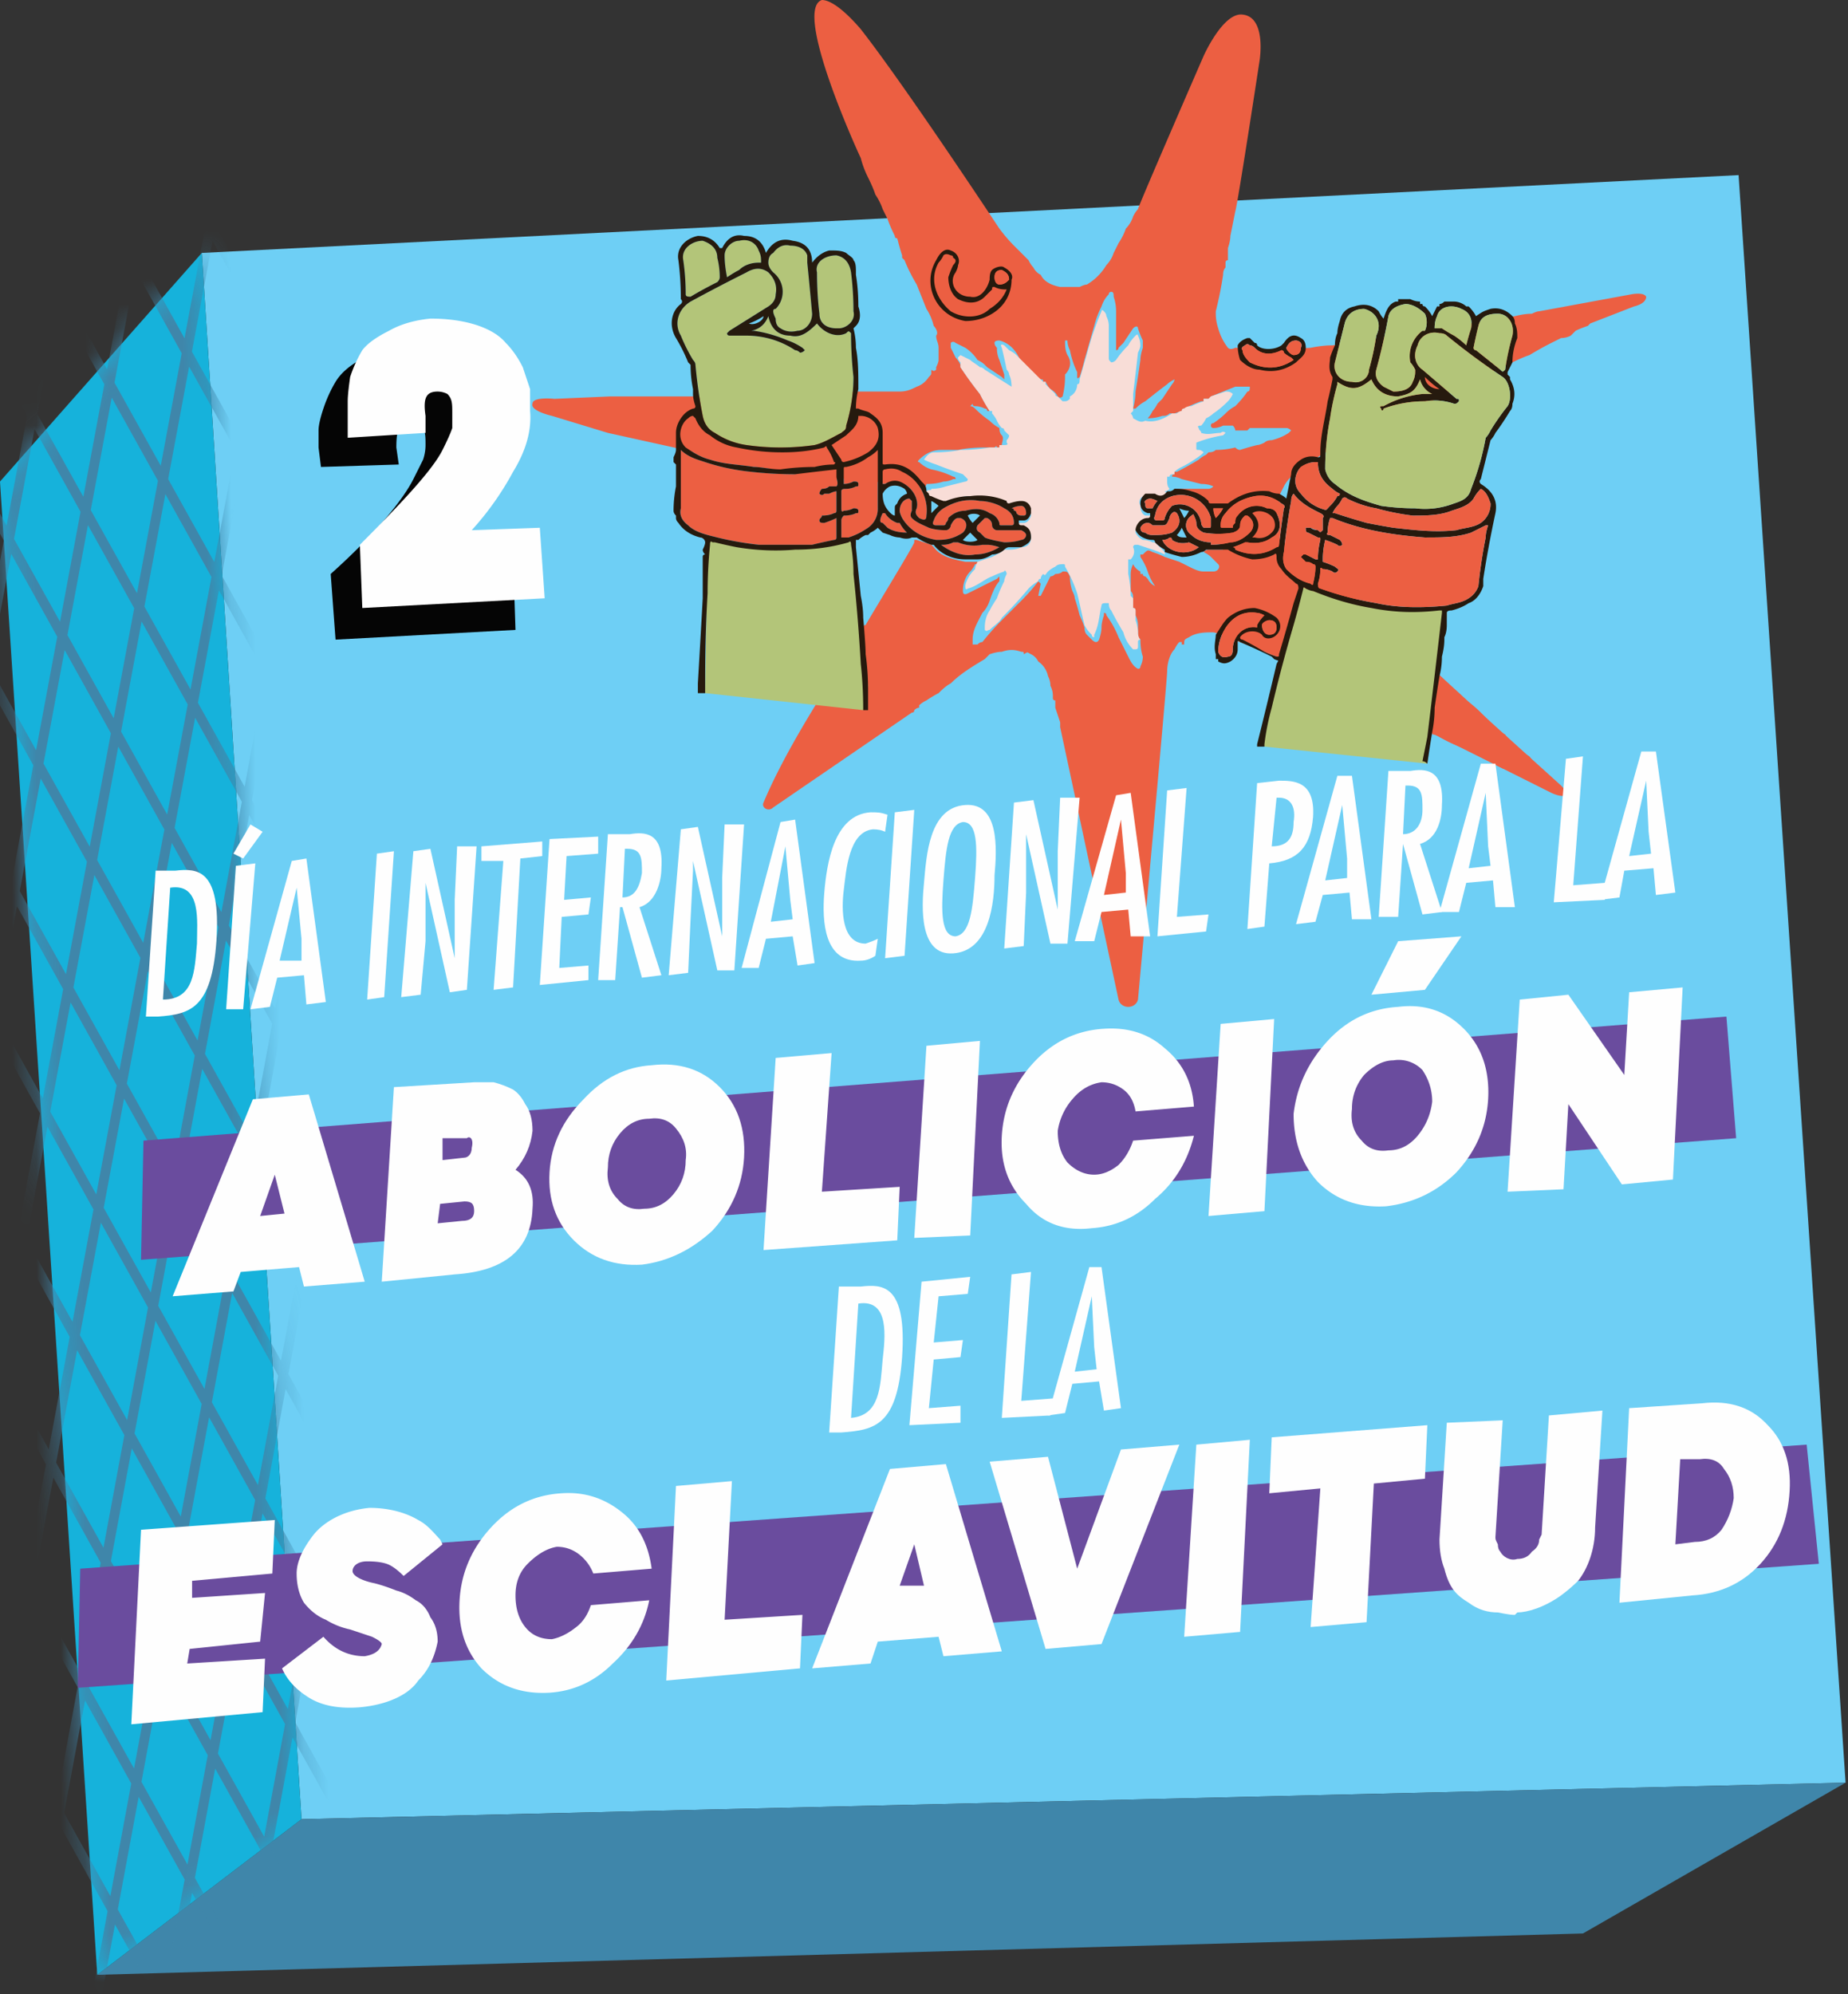<svg xmlns="http://www.w3.org/2000/svg" width="76" height="82" fill="none" viewBox="0 0 76 82">
  <rect x="0" y="0" width="76" height="82" fill="#333333" stroke="none"/>
  <path fill="#6ECFF5" d="m8.3 10.4 63.2-3.2 4.4 66.1-63.5 1.5-4.1-64.4Z"/>
  <path fill="#3F86AA" d="m75.9 73.3-63.5 1.5L4 81.2l61.1-1.7 10.8-6.2Z"/>
  <path fill="#16B2DB" d="M8.3 10.4 0 19.8l4 61.4 8.4-6.4-4.1-64.4Z"/>
  <mask id="a" width="13" height="72" x="0" y="10" maskUnits="userSpaceOnUse" style="mask-type:luminance">
    <path fill="#fff" d="M8.31 10.43.04 19.84l3.97 61.29 8.41-6.32-4.11-64.38Z"/>
  </mask>
  <g mask="url(#a)">
    <path stroke="#3F86AA" stroke-width=".4" d="M.2-40.5-20.1 68.8M2.4-36.6-17.9 72.8M4.7-32.6-15.7 76.8M6.9-28.6-13.5 80.7M9.1-24.6-11.3 84.7M11.3-20.7-9.1 88.7M13.5-16.7-6.9 92.7M15.7-12.7-4.7 96.6M17.9-8.8-2.4 100.6M20.1-4.8-.2 104.6M22.3-.8 2 108.5M24.5 3.2 4.2 112.5M26.8 7.1 6.4 116.5M29 11.1 8.6 120.5M31.2 15.1 10.8 124.4m27-97.4L-8.6-56.4m45.4 88.6L-9.6-51.2m45.5 88.6L-10.5-46m45.4 88.6-46.4-83.4m45.4 88.6-46.4-83.4M33 53l-46.5-83.4M32 58.2l-46.4-83.4M31 63.4-15.4-20M30 68.6l-46.4-83.4m45.5 88.7L-17.3-9.6m45.4 88.7L-18.3-4.3m45.4 88.6L-19.3.9m45.5 88.6L-20.2 6.1m45.4 88.6-46.4-83.4m45.4 88.6-46.4-83.4m45.5 88.6-46.4-83.4m45.4 88.6-46.4-83.4m45.4 88.6-46.4-83.4m45.4 88.6-46.4-83.4m45.5 88.6L-27 42.5m45.4 88.6L-28 47.7m45.4 88.7L-29 52.9"/>
  </g>
  <path fill="#EC5F42" d="M67.7 12.2c-.1-.2-.6-.1-.6-.1l-3.8.7c-.067 0-.167.033-.3.1-.2 0-.433.033-.7.1l-7.5 1.2c-.267 0-.567.033-.9.1 0 0-3 .2-3 0h-.1c-.133.066-.233.066-.3 0a2.253 2.253 0 0 1-.4-.8c-.067-.2-.1-.4-.1-.6v-.1c.133-.534.233-1.034.3-1.5 0-.134.033-.233.1-.3v-.2c0-.067.033-.1.1-.1v-.5c.067-.2.1-.366.1-.5l.2-1c.1-.3 1-6.2 1-6.2s.3-1.8-.7-1.9c-.8-.1-1.6 1.7-1.6 1.7s-2.7 6.2-2.7 6.3a1.162 1.162 0 0 0-.2.3 1.26 1.26 0 0 1-.3.5c-.067.2-.167.4-.3.6l-.2.4a1.26 1.26 0 0 1-.3.5 2.3 2.3 0 0 1-.8.8c-.067 0-.167.033-.3.1h-.8c-.5-.1-.7-.3-.8-.5a.654.654 0 0 1-.3-.3 1.163 1.163 0 0 1-.2-.3l-.6-.6c-.2-.2-.4-.433-.6-.7-.2-.3-3.9-5.9-5.7-8.2C34.8.5 34.2 0 33.8 0c-1.2.4 1.5 6.3 1.6 6.5.067.267.167.533.3.8.133.266.233.5.3.7.133.2.233.4.3.6l.2.4c.067.2.167.434.3.7 0 .067.033.1.1.1.067.266.133.5.2.7v.1l.1.1c.133.334.3.667.5 1l.4 1c.133.2.233.433.3.7.1.1.2.3.1.4 0 .2.1.3.1.5v.5c0 .066-.033.167-.1.3v.1c-.067.067-.133.067-.2 0v.1c0 .1 0 .1-.1.2-.133.2-.3.333-.5.4-.2.1-.4.2-.7.2h-1.7l-5.4.1-1.4.1h-3.4l-2.3.1s-.9-.1-.9.2c-.1.3.8.5.8.5l2.3.7 7.7 1.7 5.3.5c.067 0 .1-.033.1-.1.267 0 .5-.034.7-.1a.887.887 0 0 0 .4-.1h.1c0-.066-.033-.1-.1-.1a3.573 3.573 0 0 0-.9-.3 1.255 1.255 0 0 1-.5-.3c-.067 0-.067-.033 0-.1.2-.2.5-.4.9-.4h.7c.333-.067.7-.1 1.1-.1h.4c.067-.067.1-.067.1 0h.1v-.1h.1c0-.1.1-.3 0-.4-.067-.067-.1-.167-.1-.3a1.57 1.57 0 0 1-.4-.3c-.2-.134-.4-.3-.6-.5-.067-.067-.133-.1-.2-.1l.1-.1c0 .067.033.1.1.1.133 0 .267.033.4.1.067 0 .1.033.1.1h.1a6.511 6.511 0 0 1-.4-.7c-.267-.333-.533-.7-.8-1.1V15a1.163 1.163 0 0 0-.2-.3l-.2-.4v-.2c.1-.1.2 0 .2 0l.4.2c.2.133.367.3.5.5.133.066.233.133.3.2l.1.1.6.4.1.1v-.2l-.2-.6a1.11 1.11 0 0 1-.1-.5c-.067-.067-.1-.133-.1-.2s.067-.1.2-.1c.4.1.7.4.9.9.1.3.5.5.8.7.1 0 .1 0 .1.1h.1c.067.134.133.233.2.3a.654.654 0 0 1 .3.3c.067.066.133.066.2 0 .067-.267.1-.533.1-.8v-.1c.2-.2.3-.5.1-.8-.1-.2-.1-.4-.1-.6h.1c0 .133.033.267.1.4.067.333.167.633.3.9v.2c0 .067.033.067.1 0 .067-.2.133-.434.2-.7l.4-1.4a3.91 3.91 0 0 1 .3-.8c.067-.2.167-.367.3-.5 0-.1.1-.1.1-.1.1 0 .1.1.1.2.067.2.1.4.1.6v1.6s.1 0 .1-.1l.2-.2.4-.6c.1-.1.2-.1.2 0 .067.2.133.367.2.5v.3c-.067.2-.1.366-.1.5-.067.466-.133.9-.2 1.3 0 .2-.033.433-.1.7h.1a1.56 1.56 0 0 1 .4-.3c.333-.267.633-.5.9-.7.067-.067.167-.133.3-.2 0 .1-.1.2-.1.2l-.4.6-.2.2a1.163 1.163 0 0 1-.2.3 1.17 1.17 0 0 1-.2.3c.2 0 .4-.033.6-.1.1 0 .2 0 .3-.1h.2l.3-.1c0-.067.033-.1.1-.1.267-.134.5-.233.7-.3h.1v-.1h.2l.1-.1 1-.4h.6c0 .1 0 .2-.1.2-.133.2-.3.4-.5.6a1.567 1.567 0 0 0-.4.3 3.26 3.26 0 0 1-.5.4c-.067 0-.1.033-.1.1 0 .1.1.1.1.1a.887.887 0 0 0 .4-.1h.4c.067.067.1.134.1.2h.5l.1-.1h1.5c.067 0 .133.034.2.1l-.1.1c-.2.133-.433.233-.7.3-.133 0-.233.034-.3.1-.133.067-.233.1-.3.1-.267.066-.5.133-.7.2-.067 0-.133-.033-.2-.1-.267.067-.533.1-.8.1-.067.067-.167.1-.3.1l-.1.1a1.165 1.165 0 0 0-.3.2c-.333.2-.633.367-.9.5h-.1v.1c-.067 0-.1.033-.1.1.133 0 .267.034.4.1l.8.2c.2 0 .367.033.5.1-.067.067-.133.1-.2.1h-1.4v.1c.2 0 .4 0 .7.1.267.066.5.2.7.4 0 .067.033.1.1.1l.5 1.8h-.6c-.067 0-.133.034-.2.1.133.067.233.133.3.2l.3.3c.1.1 0 .3-.2.3h-.4c-.2 0-.4-.1-.6-.2l-.4-.2-.6-.2a3.881 3.881 0 0 0-.5-.2c-.2-.1-.2-.1-.4.1h-.1v.1c.133.2.233.4.3.6.067.2.167.4.3.6a.655.655 0 0 1-.3-.3 26.3 26.3 0 0 0-.1-.1c-.067 0-.1-.033-.1-.1h-.1v-.1a.654.654 0 0 1-.3-.3.887.887 0 0 0-.1.4v.7c.1.1.1.2.1.3v.4c.067 0 .1.033.1.1v.2a.89.89 0 0 1 .1.4v.3c0 .133.033.233.1.3 0 .267.033.5.1.7a.887.887 0 0 1-.1.4c0 .067-.033.1-.1.1-.2-.1-.3-.3-.4-.5l-.4-.8a3.916 3.916 0 0 0-.5-.9c0-.067-.033-.1-.1-.1v.1c-.067.2-.1.366-.1.5 0 .133-.033.3-.1.5-.067.133-.167.133-.3 0l-.2-.2c-.067-.067-.1-.167-.1-.3a3.878 3.878 0 0 0-.2-.5 9.642 9.642 0 0 0-.2-.7c0-.067-.033-.167-.1-.3-.067-.2-.1-.4-.1-.6-.1-.2-.1-.2-.3-.2-.067.067-.167.1-.3.1-.067.067-.133.1-.2.1l-.4.8h-.1l.1-.5-.1-.1c-.2.267-.433.534-.7.8l-.8.8a10.92 10.92 0 0 0-.8.9c-.067 0-.133.033-.2.1H40v-.2c0-.4.2-.7.4-1.1.133-.133.233-.3.3-.5.067-.2.133-.366.2-.5.067-.133.133-.233.2-.3v-.2l-.1.1-.4.2-.4.2-.4.2c-.133.067-.2.033-.2-.1 0-.3.1-.6.3-.8.067-.067.133-.166.2-.3.067 0 .1-.033.1-.1h-.5c-.5-.1-1-.2-1.3-.6l-.1-.1-.6-.2h-.1v.1c0 .1-1.9 3.2-2 3.4-.067 0-.1.033-.1.1 0 .3-2.8 4.1-4.1 7.2-.1.2.2.4.4.2l5.7-3.9c.067 0 .1-.033.1-.1.067-.066.133-.1.2-.1V29a1.15 1.15 0 0 1 .3-.2 4.9 4.9 0 0 1 .5-.3c.1-.1.3-.3.5-.4.4-.4.9-.7 1.4-1l.2-.2c.2-.067.367-.1.5-.1.3-.1.5-.1.8 0 .1 0 .1 0 .1.1.2-.1.1-.1.3 0a.655.655 0 0 1 .3.3.97.97 0 0 1 .4.6c.067.133.1.267.1.4.067.134.1.267.1.4v.1c0 .067.033.1.1.1v.3l.2.6v.2L46 41.1c.1.4.7.4.8 0 0 0 1.2-13.1 1.2-13.5 0-.3.1-.7.3-.9.067-.133.133-.233.2-.3h.1v.1h.1c0-.2 0-.2.2-.3.3-.2.7-.2 1-.2.1 0 1.1.4 1.1.4l1 .4c.133.066.3.133.5.2l7.7 3.8 3.6 1.8s.4.2.6.1c.1-.1-.2-.4-.2-.4l-3.1-2.8-7.3-6.7s-1.3-.4-1.3-1c0-.7.1-1.4.1-1.4l.2-.4c.067-.133.167-.267.3-.4 0-.2 1.6-1.1 1.6-1.1l7.5-3.6c.267-.133.5-.233.7-.3.333-.2.633-.367.9-.5l.4-.2a.887.887 0 0 0 .4-.1l.2-.2c.133-.067.3-.133.5-.2l.1-.1 1.8-.7s.5-.1.5-.4Z"/>
  <path fill="#EC5F42" d="M58.9 30.2c.067-.333.1-.7.1-1.1l.2-1.2v-.1c.1 0 .2.2.2.2.2.2.4.367.6.5l.3.3c.2.133.4.3.6.5l.4.4.2.2c.133.133.267.234.4.3.1.2.3.3.4.4 0 .1.2.2.3.3.067.067.167.133.3.2.133.2.3.367.5.5l.3.3-1.6-.2c-.067-.066-.167-.1-.3-.1a6.535 6.535 0 0 1-.7-.4l-.8-.4c-.4-.134-.767-.3-1.1-.5-.067-.067-.167-.1-.3-.1Z"/>
  <path fill="#B3C579" d="m52 30.7 6.7.7.2-1.9.6-4.1v-.5l-.8.2-3.5-.4-1.5-.5-.2-.1-.2.6-1 3.9-.4 1.8.1.3Z"/>
  <path fill="#F8DDD7" d="M41.6 15.9c0-.2-.033-.367-.1-.5 0-.067-.033-.133-.1-.2a19.717 19.717 0 0 0-.2-.9c-.067-.133-.033-.166.1-.1l.2.2c.133.067.233.134.3.2a8221.206 8221.206 0 0 0 1.1 1.1h.1v.1l.4.4c0 .067.033.1.1.1l.2.2h.1c.067 0 .133-.033.2-.1v-.1c.2-.1.3-.3.3-.5.1 0 .1-.1.1-.2l.4-1.4c.133-.466.3-.933.5-1.4 0-.067.033-.067.1 0s.1.133.1.2c.067.133.1.267.1.4v1.3c0 .1 0 .1.1.2.067 0 .133-.033.2-.1.133-.2.3-.4.5-.6.067-.133.167-.267.3-.4.1-.1.1 0 .1 0 .067.133.1.267.1.4 0 .067-.033.167-.1.3-.067.6-.133 1.167-.2 1.7v.7l-.1.1c.1.1.1.2.1.2.2.1.3.2.5.1.4.1.8-.1 1.1-.3h.2c.067-.067.133-.1.2-.1 0-.067.033-.1.1-.1.067-.067.167-.1.3-.1.133-.066.3-.133.5-.2v-.1h.2l.1-.1.6-.2c.1 0 .2 0 .3.1a1.163 1.163 0 0 1-.2.3c-.2.2-.4.367-.6.5a1.164 1.164 0 0 1-.3.2 1.163 1.163 0 0 1-.2.3c-.133 0-.167.034-.1.1 0 .1.1.1.1.2.3.1.5 0 .8 0 0 0 .1-.1.2 0l-.1.1a5.34 5.34 0 0 0-1.1.3v.2c0 .1 0 .1.1.1.067 0 .133.034.2.1l-.1.1c-.267.2-.533.367-.8.5a1.165 1.165 0 0 0-.3.2v.1c-.1 0-.2 0-.2.1H48v.2c0 .133.033.234.1.3-.067.067-.133.1-.2.1l.1.1c-.133.133-.333.167-.6.1h-.3c-.2 0-.3.2-.2.4 0 .2.067.334.2.4h.2v.1c0 .067-.033.1-.1.1-.3 0-.5.2-.5.5a.655.655 0 0 0 .3.3c.133 0 .267.033.4.1h.1l.4.4v.1a3.881 3.881 0 0 0-.5-.2l-.6-.2h-.1c-.1 0-.1.1-.1.1.1.2 0 .4-.1.5h-.1v.6c.067.334.1.633.1.9l.1.1v.4c.067 0 .1.034.1.1v.4c.067.2.1.367.1.5 0 .134.033.233.1.3-.067 0-.1.033-.1.1v.2c0 .067-.033.1-.1.1h-.1c-.2-.2-.333-.433-.4-.7-.2-.333-.367-.633-.5-.9-.067-.066-.1-.167-.1-.3h-.1c-.1 0-.2 0-.2.1-.1.4-.1.8-.3 1.2v.1c-.067 0-.1-.033-.1-.1-.1-.1-.2-.2-.3-.4-.1-.4-.2-.9-.3-1.3a5.5 5.5 0 0 0-.5-1.1c0-.1 0-.1-.1-.1s-.2 0-.3.1a1.164 1.164 0 0 0-.3.2c-.1.1-.1.2-.2.1-.067.067-.1.133-.1.2-.067 0-.1.033-.1.1a1.568 1.568 0 0 0-.4.3c-.333.4-.7.8-1.1 1.2-.1.2-.3.3-.5.5-.1 0-.1.1-.2 0v-.1c0-.267.067-.5.2-.7.067-.133.167-.3.3-.5a5.5 5.5 0 0 1 .3-.7c0-.067.033-.166.1-.3 0-.1-.1-.2-.1-.1a4.01 4.01 0 0 0-.5.2c-.3.1-.6.4-1 .5-.067.067-.1.034-.1-.1 0-.066.033-.167.1-.3.1-.2.2-.3.3-.4 0-.067.033-.166.1-.3l.6-.2c.2-.1.4-.2.5-.3h.2c.2 0 .367-.033.5-.1.2 0 .4-.1.4-.4 0-.2-.1-.4-.3-.4-.2-.1-.2-.1-.2-.2h.2c.133 0 .233-.1.3-.3 0-.066-.033-.167-.1-.3 0-.133-.1-.2-.3-.2h-.5c-.067.067-.133.067-.2 0-.4-.2-.867-.3-1.4-.3-.333 0-.667.1-1 .3h-.1a3.876 3.876 0 0 1-.5-.2c-.067 0-.1-.033-.1-.1-.067-.067-.1-.133-.1-.2.1-.1.2 0 .2-.1.2 0 .4-.033.6-.1l.8-.2s.1 0 .1-.1l-.1-.1-.1-.1a20.01 20.01 0 0 1-1.1-.4 3.876 3.876 0 0 1-.5-.2c.133-.2.267-.3.4-.3.4 0 .767-.033 1.1-.1.4 0 .8-.033 1.2-.1h.4v-.1h.2c.133 0 .167-.033.1-.1v-.1c.067-.066.1-.133.1-.2l-.2-.2c0-.066-.033-.1-.1-.1a1.167 1.167 0 0 1-.2-.3 1.163 1.163 0 0 0-.2-.3v-.1h-.1a6.511 6.511 0 0 1-.4-.7c-.267-.333-.533-.7-.8-1.1v-.2c-.067-.067-.1-.133-.1-.2l.1-.1.4.2c.1.1.3.2.4.3.067 0 .133.034.2.1l1.1.7Z"/>
  <path fill="#EC5F42" d="M41.3 11.9h.1c-.133.333-.367.6-.7.8-.4.4-1.1.4-1.6.1-.6-.5-.9-1.3-.5-2 .067-.067.133-.167.2-.3.067-.066.167-.066.3 0 .067 0 .1.034.1.1.133.067.133.167 0 .3a3.86 3.86 0 0 0-.2.5c0 .3.1.7.4.9.4.2.8.2 1.1-.1l.3-.3c0-.1 0-.1.1-.1.133.067.267.1.4.1Z"/>
  <path fill="#261A0E" fill-rule="evenodd" d="M62.1 15.6c.2.333.233.667.1 1 0 .133-.033.233-.1.3-.2.333-.4.633-.6.9a1.167 1.167 0 0 1-.2.3l-.4 1.6c-.066.067-.066.133 0 .2.5.3.7.7.6 1.2-.2.933-.367 1.833-.5 2.7v.3c-.1.3-.3.6-.6.7-.2.133-.433.233-.7.3-.133 0-.2.034-.2.1v.5c0 .2-.033.367-.1.5v.1c0 .2-.033.433-.1.7 0 .267-.033.533-.1.8-.067.4-.133.833-.2 1.3 0 .333-.033.667-.1 1-.066.4-.133.833-.2 1.3-.067-.067-.133-.1-.2-.1l.2-1c.2-1.667.4-3.367.6-5.1v-.1h-.1c-.9.1-1.8.1-2.8-.1-.8-.133-1.6-.367-2.4-.7-.066 0-.166-.033-.3-.1-.067-.066-.1-.066-.1 0a46.771 46.771 0 0 1-.4 1.5 64.052 64.052 0 0 0-.9 3.4 9.961 9.961 0 0 0-.3 1.5v.1h-.3v-.1c.267-1.067.533-2.167.8-3.3.1-.2.1-.1-.1-.2l-.1-.1c-.4-.2-.833-.4-1.3-.6-.066-.067-.1-.067-.1 0v.3c0 .2-.1.367-.3.5-.2.1-.3.1-.5 0v-.1H50v-.2c-.1-.3 0-.6 0-.8.2-.3.3-.5.5-.7.334-.267.7-.4 1.1-.4.334.067.633.2.9.4.2.2.2.5 0 .7-.2.2-.5.2-.6 0-.2-.2-.7-.2-.9.1 0 .067.034.1.1.1.267.133.567.3.9.5.133.066.3.133.5.2.1 0 .1 0 .1-.1.2-.667.4-1.367.6-2.1l.2-.6c0-.133-.033-.2-.1-.2-.2-.2-.4-.3-.6-.6a.678.678 0 0 1-.2-.5c0-.133-.033-.167-.1-.1-.267.133-.566.2-.9.2a3.143 3.143 0 0 1-1-.4h-.9c-.066.067-.133.1-.2.1-.267.134-.533.2-.8.2a9.628 9.628 0 0 1-.7-.2v-.1a1.57 1.57 0 0 1-.4-.3c0-.067-.033-.1-.1-.1a.887.887 0 0 1-.4-.1.655.655 0 0 1-.3-.3c0-.2.2-.5.5-.5.067 0 .1-.033.1-.1v-.1h-.1c-.2-.067-.3-.2-.3-.4s.1-.3.2-.4h.4c.2.133.367.1.5-.1h.1c.067 0 .133-.033.2-.1.2 0 .4 0 .7.1.267.067.5.2.7.4 0 .067.033.1.1.1h.7c.533-.4 1.1-.566 1.7-.5.133.067.267.1.4.1.134.066.233.133.3.2l.2-1c0-.2.1-.4.4-.6.2-.133.434-.167.7-.1.1 0 .1 0 .1-.2 0-.7.2-1.4.3-2.1.067-.267.133-.567.2-.9v-.1c-.2-.3-.1-.6-.1-.8.067-.2.133-.366.2-.5 0-.2.034-.366.1-.5 0-.133.034-.3.1-.5.067-.333.267-.533.6-.6.4-.133.733-.067 1 .2.067.133.133.233.2.3.1-.3.2-.6.5-.7h.1v-.1h.5c.133.066.267.1.4.1v.1h.1c0 .067.034.1.1.1.134.133.233.267.3.4l.2-.4h.1v-.1c.067 0 .133-.033.2-.1h.4c.2 0 .4.1.5.2h.1c.133.133.233.267.3.4.3-.2.3-.2.6-.3.334-.066.634.033.9.3.067.067.1.166.1.3.1.2.1.4.1.6-.133.333-.2.667-.2 1l-.2.4v.1l.1.1v.1Zm-.1 1.1c.2-.3.1-1-.2-1.2-.8-.533-1.566-1.1-2.3-1.7-.066-.067-.166-.1-.3-.1-.4-.1-.8.1-.9.5-.2.4-.1.8.2 1l1.4 1.2c.1 0 .1 0 .1.1-.1.1-.1.1-.2.1-.4-.133-.8-.167-1.2-.1-.6 0-1.166.1-1.7.3 0 .1-.1.1-.1 0-.1-.1 0-.1.1-.1a4.1 4.1 0 0 1 1.6-.5h.4a.895.895 0 0 1-.5-.6c-.2.5-.4.6-.9.7-.533 0-.9-.233-1.1-.7-.5.4-.8.5-1.4.1v.1a10.51 10.51 0 0 0-.3 1.4 10.72 10.72 0 0 0-.2 2.1c.067.267.2.467.4.6.6.5 1.2.7 1.9.9.467.066.934.1 1.4.1a3.32 3.32 0 0 0 1.6-.2c.3-.1.6-.2.7-.6.267-.667.467-1.367.6-2.1.067-.067.133-.166.2-.3.2-.333.434-.666.7-1Zm.2-2.9c.1-.5-.2-.9-.6-.9-.4 0-.7.1-.8.5a20.84 20.84 0 0 0-.2.9s0 .1.1.1l1 .8c.1.1.1.1.2 0 .067-.466.167-.933.3-1.4Zm-1.3 7.7a.95.95 0 0 0 .4-.8c-.1-.3-.2-.5-.4-.6a1.568 1.568 0 0 0-.3.4c-.2.3-.6.4-.9.5-.5.2-1.1.2-1.6.2a9.96 9.96 0 0 1-1.5-.3c-.4-.067-.8-.2-1.2-.4-.066-.067-.133-.067-.2 0a1.163 1.163 0 0 1-.2.3 1.167 1.167 0 0 0-.2.3h.1c.4.133.834.267 1.3.4.333.067.7.134 1.1.2.9.1 1.7.2 2.6.1.3-.1.7-.1 1-.3Zm.2.6c0-.133.033-.3.1-.5h-.1l-.6.3c-.6.2-1.2.2-1.9.2-1.3-.1-2.6-.3-3.8-.8h-.1c-.067.2-.1.4-.1.6-.066.067-.033.1.1.1l.4.2c.067.067.1.133.1.2-.067.067-.133.067-.2 0a3.881 3.881 0 0 0-.5-.2 3.32 3.32 0 0 0-.1.8v.1c.2.067.367.133.5.2.1.1.2.1.1.2-.066.067-.133.067-.2 0a.887.887 0 0 0-.4-.1c-.066-.067-.1-.067-.1 0 0 .2-.033.4-.1.6 0 .133.033.2.1.2.733.267 1.5.466 2.3.6.9.2 1.9.2 2.9.1.3-.1.6-.1.9-.3a.96.96 0 0 0 .4-.5 20.9 20.9 0 0 1 .3-2Zm-.6-8.6c.067-.4-.066-.666-.4-.8-.4-.2-.9-.1-1 .3-.066.133-.1.3-.1.5h.3c.2.133.367.233.5.3.2.133.367.267.5.4.067-.266.134-.5.2-.7Zm-1.9 2c0 .3.3.5.6.5-.2-.133-.4-.3-.6-.5Zm0-1.9c.1-.2.1-.5 0-.7-.2-.2-.5-.4-.8-.4-.4.067-.633.233-.7.5a25.98 25.98 0 0 1-.5 2.2c-.066.267.033.5.3.7l.4.2c.4 0 .7-.1.8-.4a.889.889 0 0 0 .1-.4v-.1a1.167 1.167 0 0 0-.2-.3c-.1-.5.1-1 .5-1.3h.1Zm-2 .2a.887.887 0 0 0 .1-.4c0-.3-.2-.6-.6-.7-.4 0-.7.2-.8.6l-.4 1.6c-.1.4.2.8.7.8.4.1.7-.2.7-.5.134-.466.234-.933.3-1.4ZM55 20.4c.067 0 .1-.034.1-.1a1.165 1.165 0 0 1-.3-.2c-.4-.3-.6-.6-.6-1.1h-.1c-.2 0-.4.067-.6.2-.2.2-.4.7 0 1.1.2.267.467.467.8.6.3.1.2.1.4-.1a1.6 1.6 0 0 0 .3-.4Zm-.6.9c.067-.067.034-.133-.1-.2-.4-.2-.8-.4-1.1-.8-.067.066-.1.167-.1.3a26.537 26.537 0 0 0-.3 2.1c-.066.267-.033.5.1.7.3.3.6.5 1 .6.067.067.1.067.1 0 .067-.267.1-.5.1-.7 0-.067-.033-.1-.1-.1-.066-.066-.166-.1-.3-.1l-.1-.1-.1-.1.1-.1h.1l.4.2h.1c0-.267.033-.533.1-.8 0-.1 0-.1-.1-.1l-.4-.2c-.1 0-.1-.1-.1-.2h.2c.067.067.167.1.3.1.1.1.1.1.2 0v-.5Zm-1.9 4.5c0-.2-.1-.3-.3-.3-.1 0-.3.1-.3.2 0 .2.1.4.3.4.2 0 .3-.1.3-.3Zm.3-4.9c.067-.067.034-.133-.1-.2-.333-.267-.7-.367-1.1-.3-.5.1-.9.3-1.2.7a.68.68 0 0 0-.2.5c0 .1 0 .1.1.1h.4c0-.1 0-.1.1-.2 0-.1 0-.2.1-.3.3-.4.8-.5 1.2-.3.2 0 .334.067.4.2.2.4.2.8-.2 1-.267.2-.6.266-1 .2h-.1a4.01 4.01 0 0 1-.5.2c.067 0 .1.033.1.1.6.267 1.167.233 1.7-.1.067 0 .1-.033.1-.1a86.63 86.63 0 0 1 .2-1.5Zm-.5 1c.134-.133.167-.3.1-.5-.1-.3-.6-.5-.9-.3.334.333.334.667 0 1h.1c.267.067.5 0 .7-.2Zm-.3 3.4c-.133-.067-.233-.1-.3-.1-.6-.1-1.1.2-1.4.8a1.78 1.78 0 0 0-.2.8c.067.2.2.267.4.2.133 0 .2-.1.2-.3 0-.5.4-1 1-.9v-.1a1.57 1.57 0 0 1 .3-.4Zm-.6-3.4c.2-.2.2-.5-.1-.7h-.1c-.1.1-.2.2-.2.4 0 .133-.1.233-.3.3-.4.067-.8.067-1.2 0-.2-.1-.3-.2-.3-.4 0-.067-.033-.166-.1-.3 0-.066-.033-.066-.1 0-.3.2-.3.6 0 .8.2.2.5.3.8.3v.1c.267 0 .534-.034.8-.1.3 0 .6-.2.8-.4Zm-1.1-1h-.4c0 .133.034.267.1.4a1.6 1.6 0 0 0 .3-.4Zm-.5.7v-.3c-.2-.7-.9-1.1-1.6-.9-.4.133-.633.4-.7.8-.066.134-.033.2.1.2h.2c.067 0 .1-.034.1-.1.067-.2.167-.367.3-.5.5-.2 1.1.1 1.2.7 0 .067.034.134.1.2h.2c.1 0 .1 0 .1-.1Zm-.5.9-.4-.2c0-.067 0-.067 0 0-.267.066-.5.034-.7-.1 0-.066-.033-.1-.1-.1-.066.067-.166.1-.3.1.2.5 1 .7 1.5.3Zm-.6-1.2c.067-.067.133-.167.2-.3a.887.887 0 0 1-.4-.1l.2.4Zm-.3.7c.1.1.2.1.4.1l-.2-.4a1.16 1.16 0 0 1-.2.3Zm-.2-.1c.3-.2.4-.5.2-.8-.066-.067-.133-.067-.2 0s-.1.133-.1.2c-.1.2-.1.3-.3.3h-.4c-.066-.067-.133-.1-.2-.1-.133 0-.233.067-.3.2 0 .134.067.2.2.2.067.067.167.1.3.1.3 0 .5 0 .8-.1Zm-.8-1c.067-.133.134-.233.2-.3-.133-.067-.233-.1-.3-.1-.1 0-.3.1-.2.2 0 .1 0 .2.1.2h.2Z" clip-rule="evenodd"/>
  <path fill="#B3C579" d="M61.8 15.5c.3.2.4.9.2 1.2a9.15 9.15 0 0 0-.7 1 1.163 1.163 0 0 1-.2.3 10.876 10.876 0 0 1-.6 2.1c-.1.4-.4.5-.7.6-.533.2-1.067.267-1.6.2-.467 0-.933-.033-1.4-.1-.7-.2-1.3-.4-1.9-.9a.971.971 0 0 1-.4-.6c0-.733.067-1.433.2-2.1.067-.466.167-.933.3-1.4v-.1c.6.4.9.3 1.4-.1.2.467.567.7 1.1.7.5-.1.7-.2.9-.7a.895.895 0 0 0 .5.6h-.4a4.1 4.1 0 0 0-1.6.5c-.1 0-.2 0-.1.1 0 .1.1.1.1 0a4.8 4.8 0 0 1 1.7-.3c.4-.067.8-.033 1.2.1.1 0 .1 0 .2-.1 0-.1 0-.1-.1-.1l-1.4-1.2c-.3-.2-.4-.6-.2-1 .1-.4.5-.6.9-.5.133 0 .233.033.3.1.733.6 1.5 1.167 2.3 1.7Zm-.2-2.6c.4 0 .7.4.6.9-.133.466-.233.933-.3 1.4-.1.1-.1.1-.2 0l-1-.8c-.1 0-.1-.1-.1-.1.067-.334.133-.633.2-.9.1-.4.4-.5.8-.5Z"/>
  <path fill="#EC5F42" d="M61.3 20.7a.95.95 0 0 1-.4.8c-.3.2-.7.2-1 .3-.9.1-1.7 0-2.6-.1-.4-.066-.767-.133-1.1-.2-.467-.133-.9-.267-1.3-.4h-.1c.067-.133.133-.234.2-.3.067-.067.133-.167.2-.3.067-.067.133-.067.2 0 .4.2.8.333 1.2.4.467.133.967.234 1.5.3.5 0 1.1 0 1.6-.2.3-.1.7-.2.9-.5.067-.133.167-.267.3-.4.2.1.3.3.4.6Z"/>
  <path fill="#EC5F42" d="M61.2 21.6c-.067.2-.1.367-.1.5a20.712 20.712 0 0 0-.3 2 .96.96 0 0 1-.4.5c-.3.2-.6.2-.9.3-1 .1-2 .1-2.9-.1a12.96 12.96 0 0 1-2.3-.6c-.066 0-.1-.067-.1-.2.067-.2.1-.4.1-.6 0-.067.034-.067.1 0 .133 0 .267.033.4.1.067.067.134.067.2 0 .1-.1 0-.1-.1-.2a3.881 3.881 0 0 0-.5-.2V23c0-.267.034-.533.1-.8.2.067.367.133.5.2.067.067.133.067.2 0 0-.067-.033-.133-.1-.2l-.4-.2c-.133 0-.166-.033-.1-.1 0-.2.033-.4.1-.6h.1c1.2.5 2.5.7 3.8.8.7 0 1.3 0 1.9-.2l.6-.3h.1Z"/>
  <path fill="#B3C579" d="M60.1 12.7c.333.134.467.4.4.8-.067.2-.133.434-.2.7a3.276 3.276 0 0 0-.5-.4 4.9 4.9 0 0 1-.5-.3H59c0-.2.033-.367.1-.5.1-.4.6-.5 1-.3Zm-1.5.2c.1.2.1.5 0 .7h-.1c-.4.3-.6.8-.5 1.3.067.067.133.167.2.3v.1a.89.89 0 0 1-.1.4c-.1.3-.4.4-.8.4l-.4-.2c-.267-.2-.367-.433-.3-.7.2-.733.367-1.467.5-2.2.067-.267.3-.433.7-.5.3 0 .6.2.8.4Zm-1.9.5a.887.887 0 0 1-.1.4c-.067.466-.167.933-.3 1.4 0 .3-.3.6-.7.5-.5 0-.8-.4-.7-.8l.4-1.6c.1-.4.4-.6.8-.6.4.1.6.4.6.7Z"/>
  <path fill="#EC5F42" d="M55.1 20.3c0 .066-.033.1-.1.1a1.568 1.568 0 0 1-.3.4c-.2.2-.1.2-.4.1a1.82 1.82 0 0 1-.8-.6c-.4-.4-.2-.9 0-1.1.2-.133.4-.2.6-.2h.1c0 .5.2.8.6 1.1.067.067.167.133.3.2Zm-.8.8c.134.067.167.133.1.2v.5c-.1.1-.1.1-.2 0-.067 0-.167-.033-.3-.1h-.2c0 .1 0 .2.1.2l.4.2c.1 0 .1 0 .1.1a3.32 3.32 0 0 0-.1.8h-.1l-.4-.2h-.1l-.1.1a41.363 41.363 0 0 0 .2.2c.133 0 .233.034.3.1.067 0 .1.033.1.1 0 .2-.033.433-.1.7 0 .067-.033.067-.1 0-.4-.1-.7-.3-1-.6-.133-.2-.166-.433-.1-.7a26.49 26.49 0 0 1 .3-2.1c0-.133.033-.234.1-.3.3.4.7.6 1.1.8Z"/>
  <path fill="#261A0E" fill-rule="evenodd" d="M53.7 14.3c0 .3-.2.4-.4.6-.466.333-.966.434-1.5.3-.3 0-.6-.2-.8-.4-.066-.2-.1-.4-.1-.6.067-.133.2-.233.4-.3h.1l.2.2c.067 0 .1.034.1.1.2.2.7.2 1 0l.1-.1c.2-.3.4-.4.7-.2.133.067.2.2.2.4Zm-.5.3c.2 0 .3-.1.3-.3.1-.2-.1-.3-.2-.3-.2 0-.3.1-.4.3 0 .1.2.3.3.3Zm0 .2-.1-.1a1.163 1.163 0 0 1-.3-.2c0-.1-.1-.1-.1-.1-.4.2-.8.2-1.1-.1-.067-.067-.133-.1-.2-.1-.066-.066-.133-.066-.2 0-.133.067-.167.133-.1.2 0 .2.2.4.3.5.6.3 1.2.3 1.8-.1Z" clip-rule="evenodd"/>
  <path fill="#EC5F42" d="M52.2 25.5c.2 0 .3.1.3.3 0 .2-.1.3-.3.3-.2 0-.3-.2-.3-.4 0-.1.2-.2.3-.2Zm1.3-11.2c0 .2-.1.3-.3.3-.1 0-.3-.2-.3-.3.1-.2.2-.3.4-.3.1 0 .3.1.2.3Zm-.8 6.4c.133.067.167.133.1.2a86.37 86.37 0 0 0-.2 1.5c0 .067-.033.1-.1.1-.533.333-1.1.367-1.7.1 0-.067-.033-.1-.1-.1.2-.067.367-.134.5-.2h.1c.4.066.733 0 1-.2.4-.2.4-.6.2-1-.066-.133-.2-.2-.4-.2-.4-.2-.9-.1-1.2.3-.1.1-.1.2-.1.3-.1.1-.1.1-.1.2h-.4c-.1 0-.1 0-.1-.1 0-.2.067-.367.2-.5.3-.4.7-.6 1.2-.7.4-.067.767.034 1.1.3Zm.4-6 .1.1c-.6.4-1.2.4-1.8.1-.1-.1-.3-.3-.3-.5-.066-.067-.033-.133.1-.2.067-.066.134-.066.2 0 .067 0 .134.033.2.1.3.3.7.3 1.1.1 0 0 .1 0 .1.1.067.067.167.134.3.2ZM52 25.3a1.57 1.57 0 0 0-.3.4v.1c-.6-.1-1 .4-1 .9 0 .2-.067.3-.2.3-.2.067-.333 0-.4-.2 0-.267.067-.533.2-.8.3-.6.8-.9 1.4-.8.067 0 .167.033.3.1Z"/>
  <path fill="#EC5F42" d="M51.3 21.2c.3.2.3.5.1.7-.2.2-.5.4-.8.4-.267.067-.533.1-.8.1v-.1c-.3 0-.6-.1-.8-.3-.3-.2-.3-.6 0-.8.067-.066.1-.066.1 0 .067.134.1.233.1.3 0 .2.1.3.3.4.4.067.8.067 1.2 0 .2-.067.3-.166.3-.3 0-.2.1-.3.2-.4h.1Z"/>
  <path fill="#EC5F42" d="M49.9 20.9h.4a1.565 1.565 0 0 1-.3.4.887.887 0 0 1-.1-.4Zm-.1.4v.3c0 .1 0 .1-.1.1h-.2c-.066-.066-.1-.133-.1-.2-.1-.6-.7-.9-1.2-.7a1.26 1.26 0 0 0-.3.5c0 .067-.033.1-.1.1h-.2c-.133 0-.166-.066-.1-.2.067-.4.3-.666.7-.8.7-.2 1.4.2 1.6.9Zm-.9 1 .4.2c-.5.4-1.3.2-1.5-.3.133 0 .233-.033.3-.1.067 0 .1.034.1.1.2.134.433.166.7.1 0-.067 0-.067 0 0Z"/>
  <path fill="#EC5F42" d="M48.4 21.1c.2.3.1.6-.2.8-.3.1-.5.1-.8.1-.133 0-.233-.033-.3-.1-.133 0-.2-.066-.2-.2.067-.133.167-.2.3-.2.067 0 .133.034.2.1h.4c.2 0 .2-.1.3-.3 0-.067.033-.133.1-.2.067-.066.133-.066.2 0Zm-.8-.5a1.163 1.163 0 0 0-.2.3h-.2c-.1 0-.1-.1-.1-.2-.1-.1.1-.2.2-.2.067 0 .167.033.3.1ZM42.2 22c0 .1-.1.2-.2.2-.2.067-.433.1-.7.1 0 0-.6-.1-.8-.2l-.2-.2c-.133-.067-.167-.167-.1-.3l.3-.3h.1c.133.066.2.167.2.3 0 .1.1.2.2.2h1c.133.066.2.133.2.2Zm0-.9c0 .067-.033.1-.1.1-.2 0-.2 0-.3-.1 0-.067-.033-.1-.1-.1 0-.067-.033-.1-.1-.1a.887.887 0 0 1 .4-.1c.1 0 .2.1.2.3Z"/>
  <path fill="#EC5F42" d="M41.7 21.5c0 .067-.033.1-.1.1h-.4c-.1 0-.1 0-.1-.1a.6.6 0 0 0-.4-.4c-.3-.2-.6-.2-1-.1-.267 0-.5.1-.7.3 0 .066-.033.133-.1.2 0 .067-.033.1-.1.1h-.3c-.133 0-.167-.067-.1-.2.067-.2.2-.367.4-.5.5-.3 1-.4 1.5-.3.3 0 .7.1 1 .3.267.133.4.333.4.6Zm-1.1.9c.134 0 .3.033.5.1-.333.2-.666.3-1 .3-.5.1-1-.1-1.4-.4h.1a.887.887 0 0 0 .4-.1h.2a1.73 1.73 0 0 0 1 .1h.2Z"/>
  <path fill="#261A0E" fill-rule="evenodd" d="M41.3 11c.2.1.4.3.3.5 0 .6-.3 1.1-.8 1.4-.333.2-.7.3-1.1.3-1.2-.2-1.8-1.5-1.2-2.5.067-.133.133-.233.2-.3.133-.133.267-.167.4-.1.3.1.4.4.3.6 0 .067-.033.167-.1.3-.3.4 0 1 .6 1 .4.1.7-.3.8-.7 0-.1 0-.3.1-.4.1-.1.4-.2.5-.1Zm-.2.7c.2 0 .3-.1.4-.2 0-.2-.1-.3-.3-.4-.2 0-.3.1-.3.3 0 .2.1.3.2.3Zm.3.2h-.1a.888.888 0 0 1-.4-.1c-.1 0-.1 0-.1.1l-.3.3c-.3.3-.7.3-1.1.1-.3-.2-.4-.6-.4-.9.067-.2.133-.367.2-.5.133-.133.133-.233 0-.3 0-.066-.033-.1-.1-.1-.133-.067-.233-.067-.3 0a1.16 1.16 0 0 1-.2.3c-.4.7-.1 1.5.5 2 .5.3 1.2.3 1.6-.1.333-.2.567-.467.7-.8Z" clip-rule="evenodd"/>
  <path fill="#EC5F42" d="M41.5 11.5c-.1.1-.2.2-.4.2-.1 0-.2-.1-.2-.3 0-.2.1-.3.3-.3.2.1.3.2.3.4Zm-2 9.8c.3.1.3.4.1.6-.3.2-.6.3-1 .3h-.1c-.6-.1-1.1-.4-1.4-.9-.067-.134-.1-.233-.1-.3 0-.3.2-.5.4-.5l.1.1v.4c-.067.133-.067.233 0 .3.2.2.5.3.7.4.2.067.433.1.7.1.1 0 .2-.1.2-.2.1-.2.2-.3.3-.3h.1Z"/>
  <path fill="#EC5F42" d="M37.1 19.4c.7.3 1.1 1.1 1 1.8 0 .2-.1.2-.3.1-.1-.1-.2-.2-.1-.4.1-.4-.2-.9-.7-1.1-.2-.067-.4-.033-.6.1h-.1v-.5s0-.1.1-.1c.267-.067.5-.033.7.1Zm-.1 2.1c.067.133.167.267.3.4-.333 0-.6-.066-.8-.2l-.2-.2c-.066 0-.1-.033-.1-.1s.033-.167.1-.3h.1c.133.2.3.333.5.4h.1Zm-.9-.6a.95.95 0 0 1-.4.8c-.3.2-.5.3-.8.4h-.3v-.7c0-.067.033-.133.1-.2.2 0 .367-.033.5-.1.1 0 .1 0 .1-.1 0-.067-.067-.1-.2-.1a.887.887 0 0 1-.4.1c-.067.067-.1.033-.1-.1v-.7c0-.1.1-.1.2-.1a.888.888 0 0 0 .4-.1c.1 0 .1 0 .1-.1s-.1-.1-.2-.1a.887.887 0 0 1-.4.1v-.6c0-.1 0-.1.1-.1a2.2 2.2 0 0 0 .9-.4c.133-.067.267-.167.4-.3v2.4Zm0-3.3c.1.4 0 .7-.4 1a3.15 3.15 0 0 1-1 .4s-.1 0-.1-.1l-.4-.6.6-.4c.2-.2.5-.4.5-.8h.1c.3 0 .6.2.7.5Z"/>
  <path fill="#B3C579" d="M35.1 15.5c0 .667-.1 1.333-.3 2 0 .2-.1.2-.2.3-.4.2-.7.4-1.1.5a9.852 9.852 0 0 1-2.8 0 3.11 3.11 0 0 1-1.3-.5c-.267-.133-.433-.367-.5-.7a19.89 19.89 0 0 1-.3-2.1c0-.067-.033-.133-.1-.2a6.993 6.993 0 0 1-.5-1c-.3-.5-.1-1.1.4-1.4.733-.4 1.5-.8 2.3-1.2.333-.2.633-.2.9 0 .267.267.367.567.3.9 0 .2-.1.367-.3.5l-1.6 1-.1.1c0 .1.1.1.1.1h.7c.7 0 1.4.2 2 .6.067 0 .133.033.2.1.067 0 .133-.033.2-.1l-.1-.1a2.55 2.55 0 0 0-.6-.3 5.535 5.535 0 0 0-1.4-.4h-.1c.333-.066.567-.267.7-.6.1.5.4.8.9.8.4.1.7-.1 1.1-.5.3.4.8.6 1.2.4.1-.1.1-.1.2 0 0 .6.033 1.2.1 1.8Z"/>
  <path fill="#EC5F42" d="M34.4 22.1c0 .067-.033.1-.1.1-.333.067-.633.133-.9.2h-2.2c-.6-.067-1.167-.167-1.7-.3-.4-.1-.9-.2-1.2-.5-.267-.2-.367-.433-.3-.7v-2.5.1c.3.3.7.4 1 .5.6.2 1.233.333 1.9.4.6.067 1.2.1 1.8.1.533-.067 1.1-.134 1.7-.2v.3c0 .1.1.3 0 .4h-.3c-.067.067-.167.1-.3.1 0 0-.1.1-.1.2.067.066.133.066.2 0h.2c.133-.067.233-.1.3-.1v.8c0 .067-.033.1-.1.1-.133.067-.3.1-.5.1 0 .1-.1.1-.1.2s.1.1.2.1c.2-.067.367-.134.5-.2v.8Z"/>
  <path fill="#B3C579" d="m29.1 22.1-.1 6.4 6.5.7.2-1-.6-6.1-2 .4h-2.6l-1.4-.4Zm6-9.3c.1.4-.3.7-.6.7h-.1c-.4 0-.7-.2-.7-.6-.067-.533-.1-1.1-.1-1.7-.1-.4.3-.7.8-.7.334.067.534.3.6.7.067.534.1 1.067.1 1.6Z"/>
  <path fill="#EC5F42" d="M34.3 19c.067 0 .067.033 0 .1a3.32 3.32 0 0 0-.8.1c-.467 0-.933.033-1.4.1-.4 0-.8-.1-1.1-.1-.6-.1-1.2-.1-1.8-.3-.4-.1-.7-.3-1-.5-.4-.4-.2-1 .1-1.2.067-.066.133-.1.2-.1l.1.1c.133.334.333.567.6.7.333.267.7.433 1.1.5.6.133 1.233.2 1.9.2.6 0 1.167-.067 1.7-.2.067-.067.1-.067.1 0 .133.2.233.4.3.6Z"/>
  <path fill="#B3C579" d="M33.4 12.9c0 .4-.3.7-.6.7-.267.067-.5.033-.7-.1-.133-.067-.2-.2-.2-.4-.067-.133-.1-.233-.1-.3 0-.067.033-.1.1-.1.4-.4.4-1.1-.1-1.5-.133-.133-.2-.267-.2-.4 0-.2.067-.333.2-.4.2-.267.433-.367.7-.3.3 0 .6.1.7.4v.3c.067.666.133 1.367.2 2.1Zm-2.1-2.1h-.1c-.3 0-.6.1-.8.3a4.89 4.89 0 0 0-.5.3 4.631 4.631 0 0 1-.1-.9c0-.3.3-.6.6-.6.4-.1.7.1.8.4.1.2.1.3.1.5Zm-1.7.6c0 .067-.033.133-.1.2-.4.2-.767.4-1.1.6-.1 0-.2 0-.2-.1 0-.467-.033-.933-.1-1.4-.1-.5.4-.8.8-.8.3.1.6.3.6.7.067.267.1.533.1.8Z"/>
  <path fill="#261A0E" fill-rule="evenodd" d="m36.3 21.9-.2-.2a1.165 1.165 0 0 1-.3.2l-.1.1h-.1a1.16 1.16 0 0 0-.3.2h-.1v.3l.2 2c.067.333.1.633.1.9 0 0 .1 1.1.1 1.5.067.467.1.967.1 1.5v.8h-.2c0-.666-.033-1.3-.1-1.9a75.295 75.295 0 0 0-.3-3.7c0-.4-.033-.8-.1-1.2 0-.133-.033-.167-.1-.1-.7.2-1.4.3-2.2.3-.8.067-1.6.033-2.4-.1a19.483 19.483 0 0 1-.9-.2h-.1c-.067-.067-.1-.033-.1.1a20.29 20.29 0 0 0-.1 2c-.067 1.133-.1 2.3-.1 3.5v.6h-.3v-.4c.067-1.133.134-2.3.2-3.5v-1.7c0-.067.034-.1.1-.1-.067-.067-.1-.133-.1-.2.067-.133.1-.233.1-.3 0-.1-.1-.2-.2-.2-.4-.1-.7-.3-.9-.6-.066-.067-.1-.133-.1-.2v-.1c-.067-.066-.1-.133-.1-.2 0-.333.034-.667.1-1v-.9l-.1-.1v-.2c.067-.133.1-.233.1-.3v-.7c0-.2.067-.4.2-.6.134-.2.3-.333.5-.4.067 0 .1-.033.1-.1-.067-.2-.1-.366-.1-.5V16a5.085 5.085 0 0 1-.1-1l-.1-.1a7.003 7.003 0 0 0-.5-1c-.3-.5-.2-1.1.2-1.4.067-.067.067-.133 0-.2 0-.533-.033-1.066-.1-1.6-.1-.5.3-.9.8-1 .4 0 .7.167.9.5h.1c.2-.4.5-.6.9-.5.467 0 .767.233.9.7.267-.467.633-.633 1.1-.5.533.067.8.367.8.9.2-.267.434-.433.7-.5h.1c.2 0 .4 0 .6.1.1.1.3.2.3.3.1.1.1.3.1.5v.1c.067.4.1.833.1 1.3.1.3.1.6-.1.8l-.1.1c.067.267.1.533.1.8.1.5.1 1.1.1 1.6v.1a3.32 3.32 0 0 0-.1.8h.1c.2.1.4.1.5.2.3.2.5.4.5.8V19c0 .1 0 .1.1.1.7-.1 1.1.2 1.5.7l.1.1c.067.067.1.167.1.3l.1.1c0 .067.033.1.1.1.134.067.3.134.5.2h.1c.334-.133.667-.2 1-.2a2.84 2.84 0 0 1 1.5.2c0 .067.034.1.1.1.2-.066.367-.1.5-.1.2 0 .334.1.4.3v.2c-.066.2-.166.3-.3.3h-.2c0 .2 0 .2.2.2.2.1.3.2.3.5 0 .2-.2.3-.4.4h-.5c-.066 0-.133.034-.2.1-.1.1-.3.2-.5.2-.2.133-.4.2-.6.2h-.5c-.5 0-1-.2-1.3-.6h-.1c-.2-.067-.4-.166-.6-.3h-.2c-.133.067-.3.067-.5 0 0 0-.2 0-.4-.1l-.3-.1Zm5.7.3c.1 0 .2-.1.2-.2 0-.067-.067-.133-.2-.2h-1c-.1 0-.2-.1-.2-.2 0-.133-.066-.233-.2-.3h-.1l-.3.3c-.067.133-.033.233.1.3l.2.2c.2.1.8.2.8.2.267 0 .5-.033.7-.1Zm.1-1c.067 0 .1-.033.1-.1 0-.2-.1-.3-.2-.3a.887.887 0 0 0-.4.1c.067 0 .1.033.1.1.067 0 .1.034.1.1.1.1.1.1.3.1Zm-.5.4c.067 0 .1-.033.1-.1 0-.267-.133-.467-.4-.6-.3-.2-.7-.3-1-.3-.5-.1-1 0-1.5.3-.2.133-.333.3-.4.5-.066.133-.033.2.1.2h.3c.067 0 .1-.033.1-.1.067-.067.1-.133.1-.2.2-.2.434-.3.7-.3.4-.1.7-.1 1 .1.2.067.333.2.4.4 0 .1 0 .1.1.1h.4Zm-.5.9c-.2-.067-.367-.1-.5-.1h-.2a1.729 1.729 0 0 1-1-.1h-.2a.888.888 0 0 1-.4.1h-.1c.4.3.9.5 1.4.4.334 0 .667-.1 1-.3Zm-.8-1.3c-.1-.1-.4-.1-.5 0 .067.134.134.233.2.3l.3-.3Zm-.1 1-.3-.3-.3.3c.1.1.5.1.6 0Zm-.6-.3c.2-.2.2-.5-.1-.6h-.1c-.1 0-.2.1-.3.3 0 .1-.1.2-.2.2-.267 0-.5-.033-.7-.1-.2-.1-.5-.2-.7-.4-.066-.067-.066-.167 0-.3v-.4l-.1-.1c-.2 0-.4.2-.4.5 0 .067.033.167.1.3.3.5.8.8 1.4.9h.1c.4 0 .7-.1 1-.3Zm-1-1.1a1.165 1.165 0 0 0-.3-.2v.5l.3-.3Zm-.5.4c.1-.7-.3-1.5-1-1.8-.2-.133-.433-.167-.7-.1-.1 0-.1.1-.1.1v.5h.1c.2-.133.4-.167.6-.1.5.2.8.7.7 1.1-.1.2 0 .3.1.4.2.1.3.1.3-.1Zm-.8-.9c0-.1-.1-.2-.1-.2-.2-.133-.4-.167-.6-.1a.653.653 0 0 0-.3.3c0 .2.034.367.1.5.1.2.3.4.4.4v-.3c0-.1 0-.1.1-.2.067-.2.2-.333.4-.4Zm0 1.6a1.563 1.563 0 0 1-.3-.4h-.1a.964.964 0 0 1-.5-.4h-.1c-.066.133-.1.233-.1.3 0 .067.033.1.1.1l.2.2c.2.134.467.2.8.2Zm-1.6-.2a.95.95 0 0 0 .4-.8v-2.4a1.57 1.57 0 0 1-.4.3 2.2 2.2 0 0 1-.9.4c-.1 0-.1 0-.1.1v.6a.888.888 0 0 0 .4-.1c.1 0 .2 0 .2.1s0 .1-.1.1a.888.888 0 0 1-.4.1c-.1 0-.2 0-.2.1v.7c0 .133.033.167.1.1a.888.888 0 0 0 .4-.1c.133 0 .2.033.2.1 0 .1 0 .1-.1.1-.133.067-.3.1-.5.1-.067.067-.1.133-.1.2v.7h.3c.3-.1.5-.2.8-.4Zm0-3.1c.4-.3.5-.6.4-1-.1-.3-.4-.5-.7-.5h-.1c0 .4-.3.6-.5.8l-.6.4.4.6c0 .1.1.1.1.1a3.15 3.15 0 0 0 1-.4Zm-.9-1.1c.2-.667.3-1.333.3-2-.067-.6-.1-1.2-.1-1.8-.1-.1-.1-.1-.2 0-.4.2-.9 0-1.2-.4-.4.4-.7.6-1.1.5-.5 0-.8-.3-.9-.8-.133.333-.367.534-.7.6h.1c.467.067.933.2 1.4.4.2.067.4.167.6.3l.1.1c-.067.067-.133.1-.2.1-.066-.067-.133-.1-.2-.1-.6-.4-1.3-.6-2-.6H30s-.1 0-.1-.1l.1-.1 1.6-1c.2-.133.3-.3.3-.5.067-.333-.033-.633-.3-.9-.267-.2-.567-.2-.9 0-.8.4-1.566.8-2.3 1.2-.5.3-.7.9-.4 1.4.134.333.3.667.5 1 .067.067.1.133.1.2.067.733.167 1.433.3 2.1.067.333.234.567.5.7.4.267.834.433 1.3.5a9.852 9.852 0 0 0 2.8 0c.4-.1.7-.3 1.1-.5.1-.1.2-.1.2-.3Zm-.5 4.7c.067 0 .1-.033.1-.1v-.8a3.86 3.86 0 0 1-.5.2c-.1 0-.2 0-.2-.1s.1-.1.1-.2c.2 0 .367-.033.5-.1.067 0 .1-.033.1-.1v-.8c-.066 0-.166.033-.3.1h-.2c-.066.067-.133.067-.2 0 0-.1.1-.2.1-.2.134 0 .233-.033.3-.1h.3c.1-.1 0-.3 0-.4v-.3c-.6.067-1.166.133-1.7.2-.6 0-1.2-.033-1.8-.1-.666-.067-1.3-.2-1.9-.4-.3-.1-.7-.2-1-.5v-.1 2.5c-.067.267.034.5.3.7.3.3.8.4 1.2.5.534.133 1.1.233 1.7.3h2.2c.267-.067.567-.133.9-.2Zm.2-8.7c.3 0 .7-.3.6-.7 0-.533-.033-1.066-.1-1.6-.066-.4-.267-.633-.6-.7-.5 0-.9.3-.8.7 0 .6.033 1.167.1 1.7 0 .4.3.6.7.6h.1Zm-.2 5.6c.067-.067.067-.1 0-.1-.066-.2-.166-.4-.3-.6 0-.067-.033-.067-.1 0-.533.133-1.1.2-1.7.2a8.74 8.74 0 0 1-1.9-.2 2.36 2.36 0 0 1-1.1-.5c-.267-.133-.466-.366-.6-.7l-.1-.1c-.067 0-.133.034-.2.1-.3.2-.5.8-.1 1.2.3.2.6.4 1 .5.6.2 1.2.2 1.8.3.3 0 .7.1 1.1.1a9.88 9.88 0 0 1 1.4-.1c.267-.066.533-.1.8-.1Zm-1.5-5.5c.3 0 .6-.3.6-.7-.066-.733-.133-1.433-.2-2.1v-.3c-.1-.3-.4-.4-.7-.4-.267-.066-.5.033-.7.3-.133.067-.2.2-.2.4 0 .133.067.267.2.4.5.4.5 1.1.1 1.5-.066 0-.1.033-.1.1s.034.167.1.3c0 .2.067.333.2.4.2.133.433.167.7.1Zm-1.6-2.8h.1c0-.2 0-.3-.1-.5-.1-.3-.4-.5-.8-.4-.3 0-.6.3-.6.6 0 .267.034.567.1.9.2-.133.367-.233.5-.3.2-.2.5-.3.8-.3Zm-.4 2.5c.2.1.6-.1.6-.3-.2.133-.4.233-.6.3Zm-1.3-1.7c.067-.066.1-.133.1-.2a3.29 3.29 0 0 0-.1-.8c0-.4-.3-.6-.6-.7-.4 0-.9.3-.8.8.067.467.1.934.1 1.4 0 .1.1.1.2.1.334-.2.7-.4 1.1-.6Z" clip-rule="evenodd"/>
  <path fill="#050505" d="m13.2 19.2-.1-.8v-.7c0-.2.067-.5.2-.9s.3-.766.5-1.1c.2-.333.533-.633 1-.9.533-.267 1.133-.4 1.8-.4 1.4-.1 2.5.4 3.1.9.267.267.467.633.6 1.1.2.4.3.7.3.9.067.267.1.534.1.8.067.8-.167 1.667-.7 2.6a16.114 16.114 0 0 1-1.8 2.4l2.9-.2.1 3-7.4.4-.2-2.7c1.9-1.7 3-3.1 3.4-3.9l.4-.8c.067-.2.1-.4.1-.6 0-.4 0-.6-.2-.8-.133-.067-.3-.1-.5-.1-.4 0-.5.3-.5 1l.1.7-3.2.1Z"/>
  <path fill="#FEFEFE" d="M14.3 18v-1.5c0-.2.033-.533.1-1 .133-.4.3-.767.5-1.1.2-.267.567-.533 1.1-.8.467-.267 1.033-.433 1.7-.5 1.5 0 2.6.4 3.1 1 .267.267.5.6.7 1l.3.9v.9c.067.8-.167 1.633-.7 2.5a12.047 12.047 0 0 1-1.7 2.4l2.8-.1.2 2.9-7.5.4-.1-2.6c1.8-1.8 3-3.1 3.4-3.9.2-.4.333-.7.4-.9V17c0-.4 0-.6-.2-.8a.888.888 0 0 0-.4-.1c-.5 0-.6.3-.5 1v.7l-3.2.2Z"/>
  <path fill="#6A4C9E" d="m71.4 46.8-65.6 5 .1-4.9L71 41.8l.4 5Z"/>
  <path fill="#FEFEFE" fill-rule="evenodd" d="M35.4 52.9c.9-.1 1.9-.1 1.7 2.9-.2 2.8-1.1 3-2.5 3.1h-.5l.4-6h.9Zm-.1.7-.3 4.7c1.2-.1 1.2-1.3 1.3-2.4.1-.9.3-2.5-1-2.3Z" clip-rule="evenodd"/>
  <path fill="#FEFEFE" d="m39.9 52.5-.1.7-1.2.1-.2 1.9 1.2-.1-.1.7-1.1.1-.2 2 1.3-.1v.7l-2.1.1.5-5.9 2-.2Zm2.5-.2-.4 5.3 1.3-.1-.1.7-2 .1.4-5.9.8-.1Z"/>
  <path fill="#FEFEFE" fill-rule="evenodd" d="m45.3 52.1.8 5.8-.7.1-.2-1.2-1.1.1-.3 1.2-.7.1 1.7-6.1h.5Zm-.3 3.3-.1-2.1-.7 3.1.9-.1-.1-.9ZM12.7 45l2.3 7.7-2.5.2-.2-.8-2.4.2-.3.8-2.5.2 3.3-8.1 2.3-.2Zm-2 5 1-.1-.4-1.6-.6 1.7Zm5 2.7.5-8 3.3-.2h.8c.267.067.534.166.8.3.2.133.367.333.5.6.2.267.3.633.3 1.1-.066.6-.3 1.133-.7 1.6.534.333.767.867.7 1.6-.066 1.667-1.133 2.567-3.2 2.7l-3 .3Zm2.3-2.4 1-.1c.334 0 .5-.134.5-.4 0-.3-.1-.4-.4-.4l-1 .1-.1.8Zm.2-2.6.9-.1c.1 0 .3-.1.3-.4.1-.4-.1-.5-.2-.4h-1v.9Zm8.6-3.9c1.133-.133 2.067.167 2.8.9.733.733 1.067 1.7 1 2.9-.067 1.133-.5 2.133-1.3 3-.867.8-1.833 1.267-2.9 1.4-1.133.067-2.066-.267-2.8-1-.733-.733-1.067-1.666-1-2.8.067-1.133.534-2.133 1.4-3 .8-.867 1.733-1.334 2.8-1.4Zm-.3 5.9c.467 0 .867-.2 1.2-.6.333-.4.5-.867.5-1.4.067-.467-.067-.9-.4-1.3-.267-.333-.633-.467-1.1-.4-.467 0-.866.2-1.2.6-.333.4-.5.867-.5 1.4-.067.533.067.967.4 1.3.267.333.634.467 1.1.4Z" clip-rule="evenodd"/>
  <path fill="#FEFEFE" d="m34.2 43.3-.4 5.7 3.2-.2-.1 2.2-5.5.4.5-7.9 2.3-.2Zm3.4 7.6.5-7.9 2.2-.2-.4 8-2.3.1Zm11.5-4.2c-.267 1.067-.8 1.933-1.6 2.6-.733.733-1.6 1.134-2.6 1.2-1.133.134-2.033-.2-2.7-1-.733-.733-1.067-1.666-1-2.8.067-1.133.5-2.133 1.3-3 .8-.866 1.767-1.333 2.9-1.4 1-.067 1.833.2 2.5.8.733.6 1.133 1.4 1.2 2.4l-2.4.2c-.067-.4-.233-.7-.5-.9-.267-.2-.567-.3-.9-.3-.467.067-.867.3-1.2.7a2.58 2.58 0 0 0-.6 1.3c0 .534.133.967.4 1.3.333.333.7.5 1.1.5.333 0 .667-.133 1-.4.267-.267.467-.6.6-1l2.5-.2Zm.6 3.3.5-7.9 2.2-.2-.4 7.9-2.3.2Z"/>
  <path fill="#FEFEFE" fill-rule="evenodd" d="M57.5 41.4c1.067-.133 1.967.166 2.7.9.733.733 1.067 1.7 1 2.9-.067 1.133-.5 2.133-1.3 3-.8.8-1.767 1.267-2.9 1.4-1.133.067-2.066-.267-2.8-1-.667-.733-1-1.667-1-2.8.133-1.133.6-2.133 1.4-3 .8-.867 1.767-1.333 2.9-1.4Zm-.4 5.9c.467 0 .867-.2 1.2-.6.334-.4.534-.867.6-1.4 0-.467-.133-.9-.4-1.3a1.344 1.344 0 0 0-1.2-.4c-.4 0-.8.2-1.2.6-.333.4-.5.867-.5 1.4-.066.533.067.967.4 1.3.267.333.634.467 1.1.4Zm1.5-6.6-2.2.2 1.1-2.2 2.6-.2-1.5 2.2Z" clip-rule="evenodd"/>
  <path fill="#FEFEFE" d="m69.2 40.6-.4 7.9-2.1.2-2.2-3.3-.2 3.5-2.3.1.5-7.9 2-.2 2.3 3.3.2-3.4 2.2-.2Z"/>
  <path fill="#6A4C9E" d="M74.8 64.3 3.2 69.4l.1-4.9 71-5.1.5 4.9Z"/>
  <path fill="#FEFEFE" d="M7.9 65v.7l3-.2-.2 2-2.9.3-.1.6 3.2-.2-.1 2.2-5.4.5.4-8 5.5-.4-.1 2.2-3.3.3Zm5.4 2.3c.466.533 1.033.8 1.7.8.4-.067.633-.233.7-.5 0-.067-.133-.167-.4-.3l-.9-.3a3.144 3.144 0 0 1-1-.4c-.334-.133-.633-.367-.9-.7-.2-.333-.3-.733-.3-1.2 0-.466.233-1 .7-1.6.4-.5 1.2-1 2.3-1.1.8 0 1.5.2 2 .5.4.2.7.6.9.8l.1.2-1.6 1.3c-.267-.267-.5-.433-.7-.5-.2-.067-.467-.1-.8-.1-.4 0-.6.2-.6.4s.4.4.9.5c.266.067.566.167.9.3.267.067.533.2.8.4.266.133.466.367.6.7.2.267.3.6.3 1-.1.5-.3 1.1-.8 1.6-.4.6-1.3 1-2.4 1.1-.867.067-1.567-.067-2.1-.4-.534-.334-.9-.733-1.1-1.2l1.7-1.3Zm13.4-1.5c-.2 1-.7 1.867-1.5 2.6-.733.733-1.6 1.134-2.6 1.2-1.133.067-2.067-.266-2.8-1-.667-.733-.967-1.667-.9-2.8.067-1.133.5-2.133 1.3-3s1.767-1.333 2.9-1.4c.933-.066 1.767.2 2.5.8.667.534 1.067 1.3 1.2 2.3l-2.4.2a1.822 1.822 0 0 0-.6-.8c-.267-.2-.567-.3-.9-.3-.4.067-.8.3-1.2.7-.333.333-.5.767-.5 1.3 0 .534.133.967.4 1.3.267.334.633.5 1.1.5.333-.067.667-.233 1-.5.267-.2.467-.5.6-.9l2.4-.2Zm3.4-4.9-.3 5.7 3.2-.2-.1 2.2-5.5.5.4-8 2.3-.2Z"/>
  <path fill="#FEFEFE" fill-rule="evenodd" d="m38.9 60.2 2.3 7.7-2.4.2-.2-.8-2.5.2-.3.9-2.4.2 3.2-8.2 2.3-.2Zm-1.9 5h1l-.4-1.7-.6 1.7Z" clip-rule="evenodd"/>
  <path fill="#FEFEFE" d="m45.3 67.6-2.3.2-2.3-7.7 2.4-.2 1.2 4.6 1.8-4.9 2.4-.2-3.2 8.2Zm3.4-.3.5-7.9 2.2-.2-.4 7.9-2.3.2Zm5.6-6.1-2.1.2.1-2.3 6.4-.5-.1 2.2-2.1.2-.3 5.7-2.3.2.4-5.7Zm8 5.2c-.1 0-.2 0-.7-.1-.4 0-.8-.1-1.2-.4-.5-.3-.8-.6-1-1.4-.133-.333-.2-.733-.2-1.2l.3-4.8 2.3-.1-.3 4.8c0 .1 0 .1.1.3 0 .133.033.233.1.3.1.2.4.4.7.3.267 0 .467-.1.6-.3.2-.133.3-.3.3-.5l.1-.2.3-4.9 2.2-.2-.3 4.8c0 .9-.3 1.7-.7 2.2-.2.2-.433.4-.7.6-.7.5-1.4.7-1.8.7l-.1.1Z"/>
  <path fill="#FEFEFE" fill-rule="evenodd" d="m66.6 65.9.4-8 3-.2c1.133-.133 2.033.167 2.7.9.666.667.966 1.566.9 2.7-.067 1.2-.467 2.2-1.2 3-.734.8-1.667 1.233-2.8 1.3l-3 .3Zm2.5-5.9-.2 3.5.8-.1c.466 0 .833-.167 1.1-.5.267-.4.433-.833.5-1.3 0-.467-.133-.867-.4-1.2-.2-.333-.534-.467-1-.4h-.8ZM7.2 35.8c.9-.1 1.9-.1 1.7 2.9-.2 2.8-1.1 3-2.4 3.1H6l.4-6h.8Zm-.2.7-.3 4.6c1.3 0 1.3-1.2 1.4-2.3 0-.9.2-2.5-1.1-2.3Z" clip-rule="evenodd"/>
  <path fill="#FEFEFE" d="M10 41.5h-.7l.4-5.9.8-.1-.5 6Zm0-6.2-.4-.2.7-1.2.5.3-.8 1.1Z"/>
  <path fill="#FEFEFE" fill-rule="evenodd" d="m12.6 35.3.8 5.9-.8.1-.1-1.2-1.1.1-.3 1.2-.8.1 1.7-6.1.6-.1Zm-.2 3.3-.2-2.1-.7 3h.9v-.9Z" clip-rule="evenodd"/>
  <path fill="#FEFEFE" d="m15.8 41-.7.1.4-6 .7-.1-.4 6Zm1.7-4.3v2l-.2 2.2-.8.1.5-6 .7-.1 1 4.5V37l.1-2.2h.8l-.4 5.9-.7.1-1-4.5v.4Zm4.8-2.1v.6l-.9.1-.3 5.3-.8.1.4-5.3h-.9v-.6l2.5-.2Zm2.3-.2v.7l-1.3.1-.1 1.8 1.1-.1-.1.7-1.1.1-.1 2.1 1.2-.1v.6l-2 .2.4-6 2-.1Z"/>
  <path fill="#FEFEFE" fill-rule="evenodd" d="M25 34.3h.9c.6-.1 1.4-.1 1.3 1.4 0 .5-.2 1.4-.9 1.6l.9 2.8-.8.1-.8-2.9h-.1l-.2 3h-.7l.4-6Zm1.4 1.6c0-.6 0-1-.6-1h-.1l-.1 2c.5 0 .7-.4.8-1Z" clip-rule="evenodd"/>
  <path fill="#FEFEFE" d="m28.5 35.8-.1 2-.1 2.2-.8.1.5-6 .7-.1 1 4.5v-2.4l.1-2.2h.8l-.4 6h-.7l-1-4.5v.4Z"/>
  <path fill="#FEFEFE" fill-rule="evenodd" d="m32.7 33.7.8 5.9-.7.1-.2-1.2-1.1.1-.3 1.2h-.7l1.6-6 .6-.1Zm-.2 3.3-.2-2.2-.6 3.1.9-.1-.1-.8Z" clip-rule="evenodd"/>
  <path fill="#FEFEFE" d="M36.4 34.2c-.133-.067-.3-.1-.5-.1-1 .1-1.1 1.7-1.2 2.5-.1.8-.1 2.2.9 2.2.2-.067.367-.133.5-.2l-.1.7c-.2.133-.4.2-.6.2-1.5.1-1.6-1.6-1.5-2.8.1-1.2.4-3.2 1.9-3.3.3 0 .4 0 .7.1l-.1.7Zm.8 5.1-.8.1.4-6 .8-.1-.4 6Z"/>
  <path fill="#FEFEFE" fill-rule="evenodd" d="M40.9 36c0 1.1-.2 3.1-1.7 3.2-1.4.1-1.3-1.9-1.2-2.9.1-1.1.2-3.1 1.7-3.2 1.4-.1 1.3 1.8 1.2 2.9Zm-2.1.2c-.1 1.3-.1 2.3.5 2.3.6-.1.7-1.1.8-2.4.1-1.3.1-2.3-.5-2.3-.6.1-.7 1.1-.8 2.4Z" clip-rule="evenodd"/>
  <path fill="#FEFEFE" d="M42.2 34.7v2l-.1 2.2-.8.1.4-6 .8-.1 1 4.5V35l.1-2.2h.8l-.5 6h-.7l-1-4.5v.4Z"/>
  <path fill="#FEFEFE" fill-rule="evenodd" d="m46.5 32.6.8 5.9h-.8l-.1-1.1-1.1.1-.3 1.2h-.8l1.7-6 .6-.1Zm-.2 3.3-.2-2.2-.7 3.1.9-.1v-.8Z" clip-rule="evenodd"/>
  <path fill="#FEFEFE" d="m48.8 32.4-.4 5.3 1.3-.1-.1.7-2 .2.4-6 .8-.1Z"/>
  <path fill="#FEFEFE" fill-rule="evenodd" d="m51.3 38.2.4-6 .9-.1c.6 0 1.5 0 1.4 1.5-.1 1.2-.6 1.8-1.8 1.9l-.2 2.6-.7.1Zm1.2-5.4-.2 2c.7 0 .9-.4.9-1 .1-.6-.1-1-.6-1h-.1Zm3.1-.9.8 5.9h-.8l-.1-1.1-1.1.1-.3 1.1-.8.1 1.7-6.1h.6Zm-.2 3.4-.2-2.2-.7 3.1.9-.1v-.8Zm1.7-3.6h.9c.6-.1 1.4-.1 1.3 1.4 0 .6-.2 1.4-.9 1.6l.9 2.8-.8.1-.8-2.9-.2 3h-.8l.4-6Zm1.4 1.6c0-.6 0-1-.6-1h-.1l-.1 2c.5 0 .8-.4.8-1Z" clip-rule="evenodd"/>
  <path fill="#FEFEFE" fill-rule="evenodd" d="m61.5 31.4.8 5.9h-.8l-.1-1.1-1.1.1-.3 1.2h-.8l1.7-6.1h.6Zm-.3 3.4-.1-2.2-.7 3.1.9-.1-.1-.8Z" clip-rule="evenodd"/>
  <path fill="#FEFEFE" d="m65.1 31.1-.4 5.3 1.3-.1v.7l-2.1.1.5-5.9.7-.1Z"/>
  <path fill="#FEFEFE" fill-rule="evenodd" d="m68.1 30.9.8 5.8-.8.1-.1-1.1-1.2.1-.2 1.1-.8.1 1.7-6.1h.6Zm-.3 3.3-.1-2.1-.7 3.1.9-.1-.1-.9Z" clip-rule="evenodd"/>
</svg>
